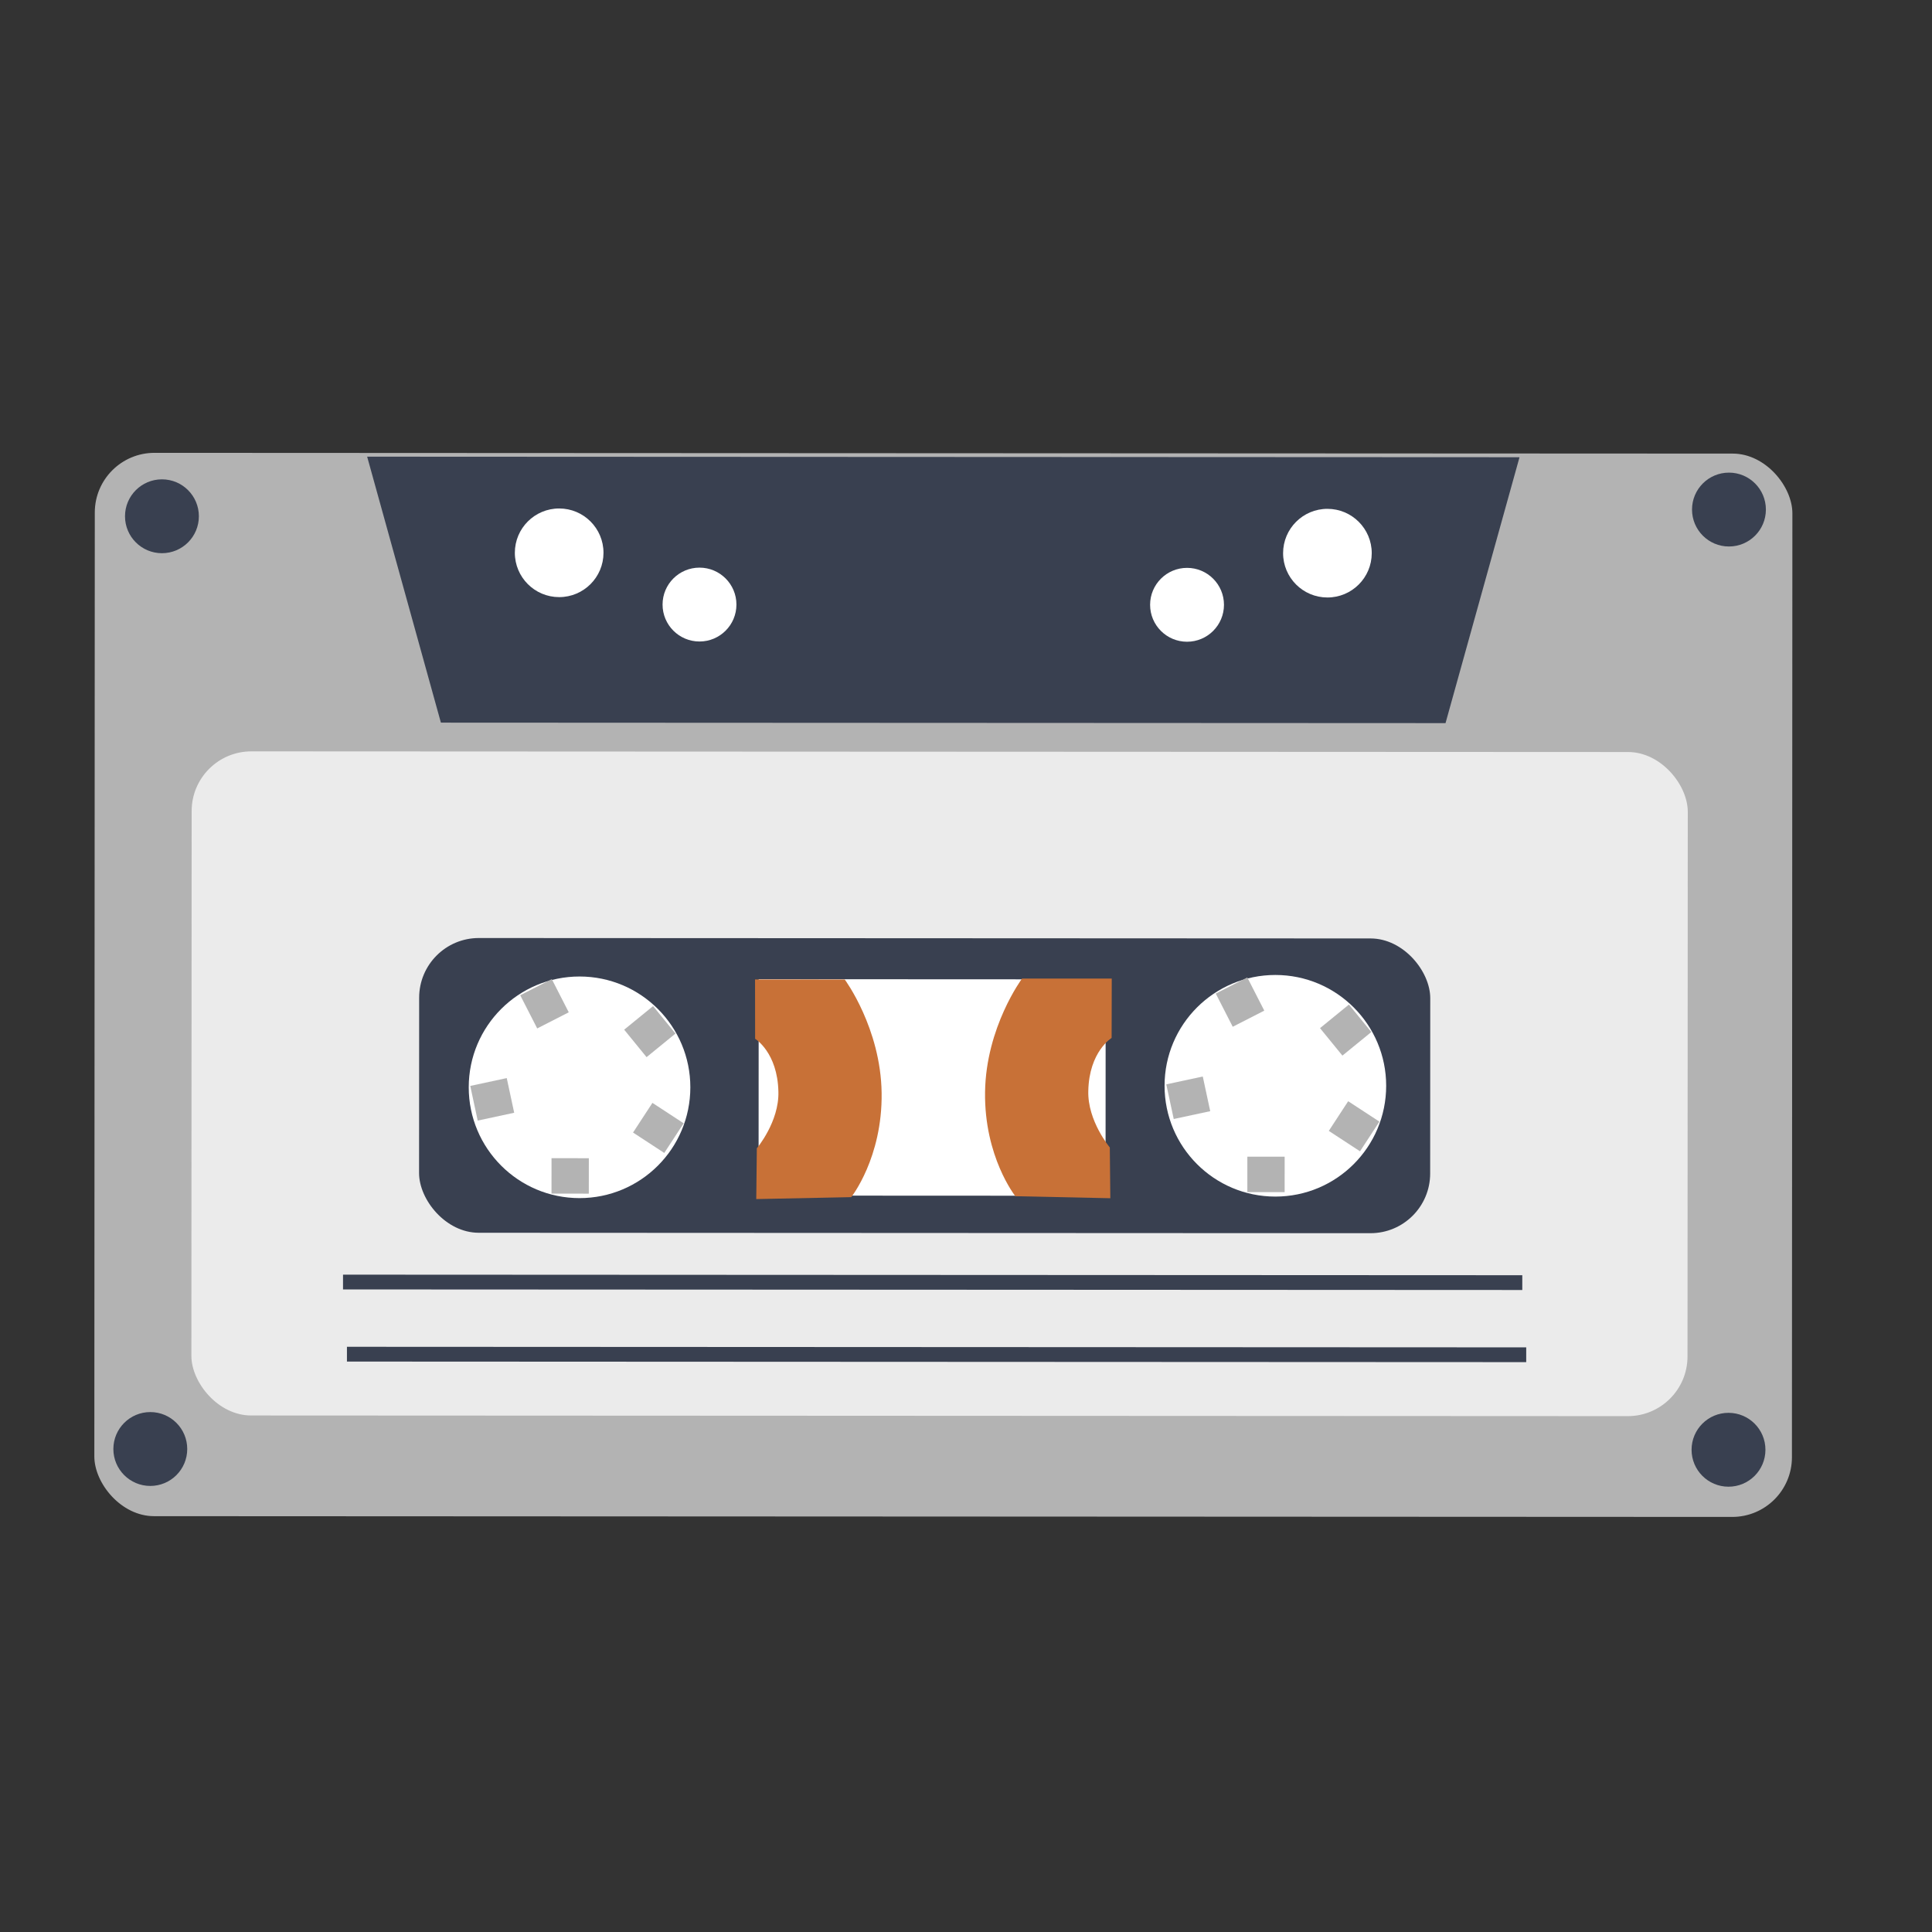 <?xml version="1.0" encoding="UTF-8" standalone="no"?>
<!-- Created with Inkscape (http://www.inkscape.org/) -->

<svg
   xmlns:dc="http://purl.org/dc/elements/1.1/"
   xmlns:cc="http://creativecommons.org/ns#"
   xmlns:rdf="http://www.w3.org/1999/02/22-rdf-syntax-ns#"
   xmlns:svg="http://www.w3.org/2000/svg"
   xmlns="http://www.w3.org/2000/svg"
   xmlns:sodipodi="http://sodipodi.sourceforge.net/DTD/sodipodi-0.dtd"
   xmlns:inkscape="http://www.inkscape.org/namespaces/inkscape"
   width="512"
   height="512"
   id="svg2"
   version="1.1"
   inkscape:version="0.91 r13725"
   sodipodi:docname="multimedia-audio-player.svg"
   viewBox="0 0 512 512">
  <rect x="0" y="0" width="512" height="512" fill="#333333" stroke="none"/>
  <defs
     id="defs4" />
  <sodipodi:namedview
     id="base"
     pagecolor="#ffffff"
     bordercolor="#666666"
     borderopacity="1.0"
     inkscape:pageopacity="0.0"
     inkscape:pageshadow="2"
     inkscape:zoom="0.23046875"
     inkscape:cx="-870.84703"
     inkscape:cy="262.06501"
     inkscape:document-units="px"
     inkscape:current-layer="layer1"
     showgrid="true"
     inkscape:snap-page="true"
     inkscape:snap-global="false"
     inkscape:snap-center="true"
     inkscape:snap-object-midpoints="false"
     showguides="true"
     inkscape:guide-bbox="true"
     inkscape:snap-bbox="true"
     inkscape:object-paths="true"
     inkscape:object-nodes="true"
     inkscape:window-width="1366"
     inkscape:window-height="715"
     inkscape:window-x="0"
     inkscape:window-y="24"
     inkscape:window-maximized="1"
     inkscape:snap-midpoints="false"
     inkscape:snap-grids="true"
     inkscape:snap-to-guides="false"
     borderlayer="false"
     showborder="true">
    <inkscape:grid
       type="xygrid"
       id="grid3002"
       empspacing="5"
       visible="true"
       enabled="true"
       snapvisiblegridlinesonly="true" />
  </sodipodi:namedview>
  <g
     inkscape:label="Layer 1"
     inkscape:groupmode="layer"
     id="layer1"
     transform="translate(0,-540.362)">
    <g
       id="g4195">
      <rect
         transform="matrix(1,4.8002308e-4,-4.8002308e-4,1,0,0)"
         ry="15.82"
         y="660.349"
         x="25.445"
         height="281.793"
         width="449.88"
         id="rect2996"
         style="fill:#b3b3b3;fill-opacity:1;stroke:none" />
      <rect
         transform="matrix(1,4.8002308e-4,-4.8002308e-4,1,0,0)"
         ry="15.82"
         y="739.449"
         x="51.152"
         height="175.997"
         width="396.488"
         id="rect2998"
         style="fill:#ebebeb;fill-opacity:1;stroke:none" />
      <rect
         transform="matrix(1,4.8002308e-4,-4.8002308e-4,1,0,0)"
         ry="15.82"
         y="788.886"
         x="111.466"
         height="78.111"
         width="267.951"
         id="rect3000"
         style="fill:#394050;fill-opacity:1;stroke:none" />
      <ellipse
         transform="matrix(1,4.8002202e-4,-4.8002212e-4,1,0,0)"
         id="path3002-7-6"
         style="fill:#ffffff;fill-opacity:1;stroke:none"
         cx="153.982"
         cy="828.436"
         rx="29.364"
         ry="29.364" />
      <rect
         transform="matrix(1,4.8002308e-4,-4.8002308e-4,1,0,0)"
         ry="0"
         y="799.762"
         x="201.442"
         height="57.347"
         width="91.953"
         id="rect3042"
         style="fill:#ffffff;fill-opacity:1;stroke:none" />
      <path
         sodipodi:nodetypes="cczcccccc"
         inkscape:connector-curvature="0"
         id="path3046"
         d="m 294.247,857.905 -25.169,-0.538 c 0,0 -8.276,-10.419 -8.027,-27.62 0.249,-17.202 9.803,-30.059 9.803,-30.059 l 23.771,0.011 -0.035,15.724 c 0,0 -5.951,3.589 -6.18,14.029 -0.228,7.968 5.699,14.994 5.699,14.994 z"
         style="fill:#c87137;stroke:none;fill-opacity:1" />
      <path
         sodipodi:nodetypes="cczcccccc"
         inkscape:connector-curvature="0"
         id="path3046-4"
         d="m 200.417,858.129 25.17,-0.513 c 0,0 8.286,-10.411 8.053,-27.613 -0.233,-17.202 -9.774,-30.068 -9.774,-30.068 l -23.771,-0.011 0.02,15.724 c 0,0 5.948,3.595 6.167,14.035 0.22,7.969 -5.713,14.989 -5.713,14.989 z"
         style="fill:#c87137;stroke:none;fill-opacity:1" />
      <path
         sodipodi:nodetypes="ccccc"
         inkscape:connector-curvature="0"
         id="path3834"
         d="m 97.301,661.385 19.542,70.484 266.236,0.128 19.61,-70.465 z"
         style="fill:#394050;stroke:none;fill-opacity:1" />
      <circle
         r="11.746"
         transform="matrix(1,4.800235e-4,-4.8002407e-4,1,0,0)"
         id="path3836"
         style="fill:#ffffff;fill-opacity:1;stroke:none"
         cx="148.516"
         cy="686.787" />
      <circle
         r="11.746"
         transform="matrix(1,4.800235e-4,-4.8002407e-4,1,0,0)"
         id="path3836-1"
         style="fill:#ffffff;fill-opacity:1;stroke:none"
         cx="352.109"
         cy="686.787" />
      <ellipse
         transform="matrix(1,4.8002302e-4,-4.8002305e-4,1,0,0)"
         id="path3836-6"
         style="fill:#ffffff;fill-opacity:1;stroke:none"
         cx="185.711"
         cy="700.49"
         rx="9.788"
         ry="9.788" />
      <ellipse
         transform="matrix(1,4.8002302e-4,-4.8002305e-4,1,0,0)"
         id="path3836-6-9"
         style="fill:#ffffff;fill-opacity:1;stroke:none"
         cx="314.914"
         cy="700.49"
         rx="9.788"
         ry="9.788" />
      <ellipse
         transform="matrix(1,4.8002302e-4,-4.8002305e-4,1,0,0)"
         id="path3836-6-9-5"
         style="fill:#394050;fill-opacity:1;stroke:none"
         cx="43.242"
         cy="677.158"
         rx="9.788"
         ry="9.788" />
      <ellipse
         transform="matrix(1,4.8002302e-4,-4.8002305e-4,1,0,0)"
         id="path3836-6-9-5-6"
         style="fill:#394050;fill-opacity:1;stroke:none"
         cx="40.276"
         cy="924.344"
         rx="9.788"
         ry="9.788" />
      <ellipse
         transform="matrix(1,4.8002302e-4,-4.8002305e-4,1,0,0)"
         id="path3836-6-9-5-9"
         style="fill:#394050;fill-opacity:1;stroke:none"
         cx="458.516"
         cy="924.345"
         rx="9.788"
         ry="9.788" />
      <ellipse
         transform="matrix(1,4.8002302e-4,-4.8002305e-4,1,0,0)"
         id="path3836-6-9-5-8"
         style="fill:#394050;fill-opacity:1;stroke:none"
         cx="458.516"
         cy="675.18"
         rx="9.788"
         ry="9.788" />
      <rect
         transform="matrix(1,4.8002308e-4,-4.8002308e-4,1,0,0)"
         y="847.222"
         x="146.566"
         height="9.393"
         width="9.887"
         id="rect3956"
         style="fill:#b3b3b3;fill-opacity:1;stroke:none" />
      <rect
         inkscape:transform-center-x="-1.6117121"
         inkscape:transform-center-y="4.8967158"
         transform="matrix(0.775,-0.632,0.632,0.775,0,0)"
         y="734.763"
         x="-385.753"
         height="9.393"
         width="9.887"
         id="rect3956-6"
         style="fill:#b3b3b3;fill-opacity:1;stroke:none" />
      <rect
         transform="matrix(0.978,-0.21,0.21,0.978,0,0)"
         y="835.607"
         x="-51.998"
         height="9.393"
         width="9.887"
         id="rect3956-51"
         style="fill:#b3b3b3;fill-opacity:1;stroke:none" />
      <rect
         transform="matrix(0.455,0.89,-0.89,0.455,0,0)"
         y="233.987"
         x="779.068"
         height="9.393"
         width="9.887"
         id="rect3956-8"
         style="fill:#b3b3b3;fill-opacity:1;stroke:none" />
      <rect
         transform="matrix(0.837,0.547,-0.547,0.837,0,0)"
         y="602.475"
         x="600.303"
         height="9.393"
         width="9.887"
         id="rect3956-8-5"
         style="fill:#b3b3b3;fill-opacity:1;stroke:none" />
      <ellipse
         transform="matrix(1,4.8002202e-4,-4.8002212e-4,1,0,0)"
         id="path3002-7-6-3"
         style="fill:#ffffff;fill-opacity:1;stroke:none"
         cx="338.383"
         cy="827.942"
         rx="29.364"
         ry="29.364" />
      <rect
         transform="matrix(1,4.8002308e-4,-4.8002308e-4,1,0,0)"
         y="846.728"
         x="330.968"
         height="9.393"
         width="9.887"
         id="rect3956-3"
         style="fill:#b3b3b3;fill-opacity:1;stroke:none" />
      <rect
         inkscape:transform-center-x="-1.6117386"
         inkscape:transform-center-y="4.8967489"
         transform="matrix(0.775,-0.632,0.632,0.775,0,0)"
         y="850.985"
         x="-242.587"
         height="9.393"
         width="9.887"
         id="rect3956-6-6"
         style="fill:#b3b3b3;fill-opacity:1;stroke:none" />
      <rect
         transform="matrix(0.978,-0.21,0.21,0.978,0,0)"
         y="873.911"
         x="128.382"
         height="9.393"
         width="9.887"
         id="rect3956-51-0"
         style="fill:#b3b3b3;fill-opacity:1;stroke:none" />
      <rect
         transform="matrix(0.455,0.89,-0.89,0.455,0,0)"
         y="69.596"
         x="862.614"
         height="9.393"
         width="9.887"
         id="rect3956-8-54"
         style="fill:#b3b3b3;fill-opacity:1;stroke:none" />
      <rect
         transform="matrix(0.837,0.547,-0.547,0.837,0,0)"
         y="501.229"
         x="754.425"
         height="9.393"
         width="9.887"
         id="rect3956-8-5-9"
         style="fill:#b3b3b3;fill-opacity:1;stroke:none" />
      <path
         inkscape:connector-curvature="0"
         id="path4048"
         d="m 90.903,880.115 312.52,0.15"
         style="fill:none;stroke:#394050;stroke-width:3.915px;stroke-linecap:butt;stroke-linejoin:miter;stroke-opacity:1" />
      <path
         inkscape:connector-curvature="0"
         id="path4048-7"
         d="m 91.943,899.233 312.52,0.15"
         style="fill:none;stroke:#394050;stroke-width:3.915px;stroke-linecap:butt;stroke-linejoin:miter;stroke-opacity:1" />
    </g>
  </g>
</svg>
